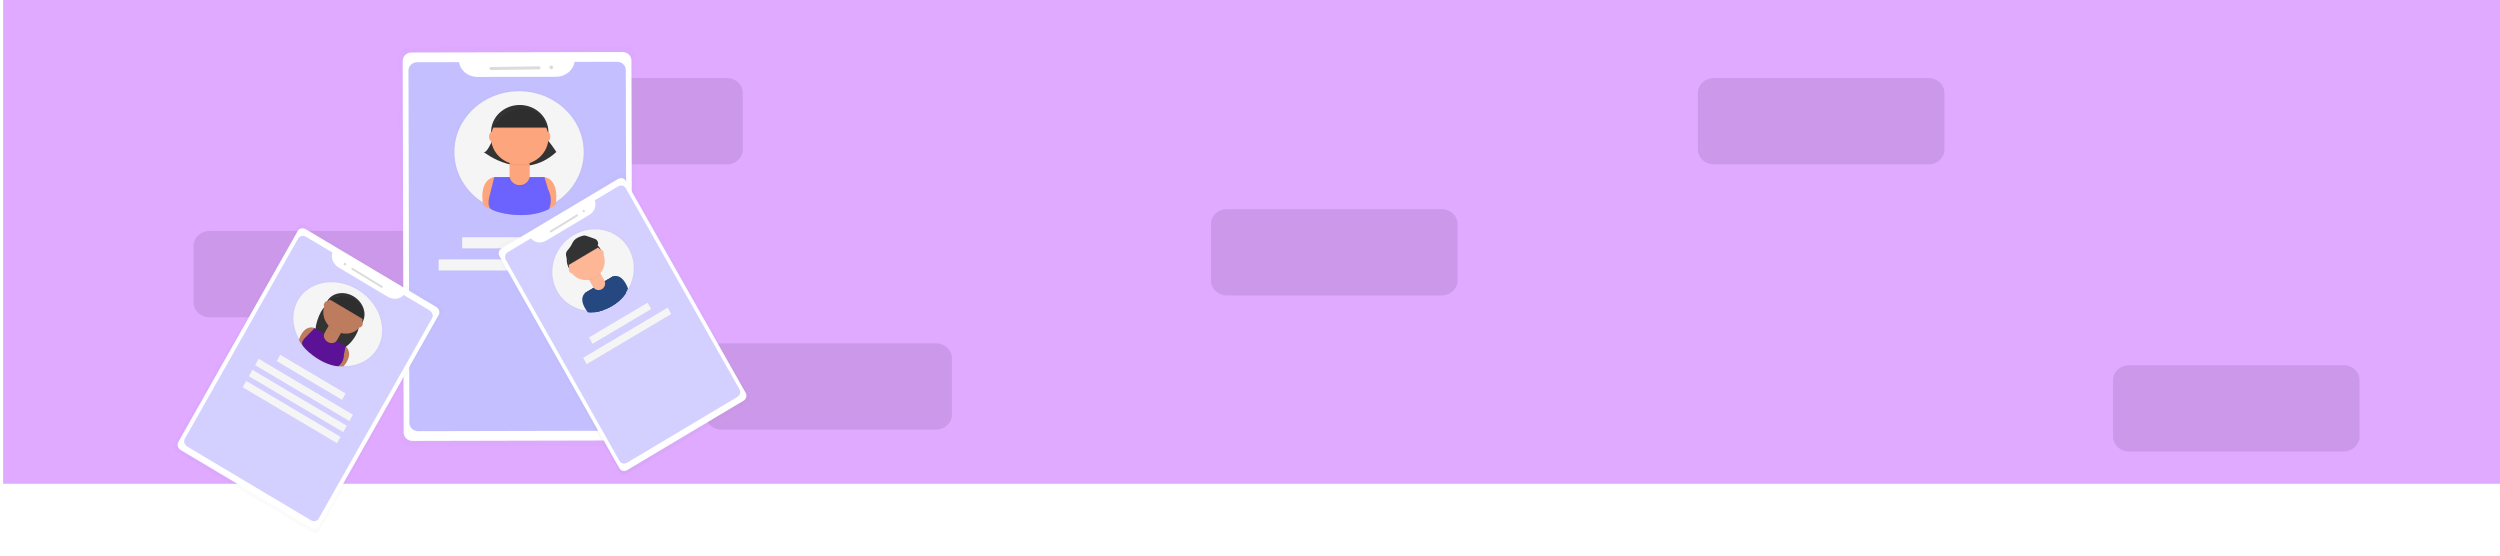 <svg width="801" height="178" viewBox="0 0 801 178" fill="none" xmlns="http://www.w3.org/2000/svg">
<rect x="0.993" width="800.007" height="178" fill="white"/>
<rect x="1" width="800" height="155" fill="#DFAAFF"/>
<path opacity="0.1" d="M135.895 74H67.105C64.286 74 62 76.134 62 78.767V96.893C62 99.526 64.286 101.66 67.105 101.66H135.895C138.714 101.66 141 99.526 141 96.893V78.767C141 76.134 138.714 74 135.895 74Z" fill="#1E0728"/>
<path opacity="0.1" d="M461.895 67H393.105C390.286 67 388 69.134 388 71.767V89.893C388 92.526 390.286 94.66 393.105 94.66H461.895C464.714 94.66 467 92.526 467 89.893V71.767C467 69.134 464.714 67 461.895 67Z" fill="#1E0728"/>
<path opacity="0.1" d="M299.895 110H231.105C228.286 110 226 112.134 226 114.767V132.893C226 135.526 228.286 137.66 231.105 137.66H299.895C302.714 137.66 305 135.526 305 132.893V114.767C305 112.134 302.714 110 299.895 110Z" fill="#1E0728"/>
<path opacity="0.1" d="M750.895 117H682.105C679.286 117 677 119.134 677 121.767V139.893C677 142.526 679.286 144.66 682.105 144.66H750.895C753.714 144.66 756 142.526 756 139.893V121.767C756 119.134 753.714 117 750.895 117Z" fill="#1E0728"/>
<path opacity="0.1" d="M617.895 25H549.105C546.286 25 544 27.134 544 29.767V47.893C544 50.526 546.286 52.66 549.105 52.66H617.895C620.714 52.66 623 50.526 623 47.893V29.767C623 27.134 620.714 25 617.895 25Z" fill="#1E0728"/>
<path opacity="0.1" d="M232.895 25H164.105C161.286 25 159 27.134 159 29.767V47.893C159 50.526 161.286 52.66 164.105 52.66H232.895C235.714 52.66 238 50.526 238 47.893V29.767C238 27.134 235.714 25 232.895 25Z" fill="#1E0728"/>
<g opacity="0.5">
<path opacity="0.5" d="M200.457 15L130.853 15.159C130.478 15.16 130.106 15.231 129.759 15.367C129.413 15.502 129.098 15.701 128.833 15.952C128.568 16.202 128.358 16.499 128.215 16.826C128.072 17.152 127.999 17.502 128 17.855L128.306 140.318C128.307 140.672 128.382 141.022 128.528 141.349C128.673 141.676 128.885 141.972 129.153 142.221C129.42 142.47 129.737 142.667 130.086 142.801C130.434 142.935 130.808 143.002 131.184 143L200.788 142.84C201.164 142.84 201.535 142.769 201.882 142.633C202.229 142.498 202.543 142.299 202.808 142.048C203.073 141.798 203.283 141.501 203.426 141.174C203.569 140.848 203.642 140.498 203.641 140.145L203.325 17.68C203.323 16.967 203.019 16.284 202.481 15.782C201.943 15.279 201.216 14.998 200.457 15V15Z" fill="url(#paint0_linear)"/>
</g>
<path d="M199.45 16.67L131.87 16.825C130.293 16.829 129.018 18.035 129.022 19.518L129.331 138.591C129.335 140.075 130.616 141.274 132.193 141.271L199.773 141.115C201.35 141.112 202.625 139.906 202.621 138.423L202.312 19.349C202.308 17.866 201.027 16.666 199.45 16.67Z" fill="white"/>
<path opacity="0.4" d="M184.079 19.827C183.871 21.146 183.167 22.353 182.095 23.227C181.024 24.102 179.655 24.587 178.236 24.594L152.919 24.649C151.502 24.647 150.132 24.168 149.057 23.299C147.982 22.429 147.273 21.227 147.058 19.909L133.65 19.941C133.284 19.942 132.923 20.01 132.585 20.142C132.248 20.275 131.941 20.468 131.683 20.712C131.425 20.956 131.221 21.245 131.082 21.563C130.942 21.881 130.871 22.222 130.872 22.566L131.163 135.535C131.164 135.879 131.237 136.22 131.378 136.537C131.519 136.855 131.725 137.143 131.984 137.386C132.244 137.629 132.552 137.821 132.891 137.952C133.229 138.082 133.592 138.149 133.958 138.148L198.015 138.002C198.38 138.001 198.742 137.933 199.079 137.8C199.417 137.668 199.723 137.474 199.981 137.231C200.239 136.987 200.444 136.698 200.583 136.38C200.722 136.062 200.793 135.721 200.792 135.377L200.501 22.408C200.501 22.064 200.428 21.724 200.287 21.406C200.146 21.089 199.941 20.801 199.682 20.558C199.422 20.315 199.115 20.123 198.777 19.992C198.439 19.861 198.077 19.794 197.711 19.795L184.079 19.827Z" fill="#6C63FF"/>
<g opacity="0.5">
<path opacity="0.5" d="M187.652 48.719C187.652 45.252 186.697 41.843 184.881 38.825C183.065 35.808 180.449 33.284 177.289 31.5C174.128 29.715 170.53 28.73 166.845 28.642C163.16 28.553 159.514 29.364 156.261 30.994C153.007 32.625 150.258 35.02 148.281 37.946C146.303 40.872 145.165 44.231 144.976 47.694C144.787 51.157 145.555 54.607 147.204 57.708C148.853 60.809 151.328 63.456 154.387 65.391L154.399 65.479C155.097 66.108 155.92 66.601 156.821 66.929L156.849 66.84C157.847 67.647 162.057 68.939 166.897 68.927H167.001C170.066 68.927 173.39 68.419 176.315 66.931C176.315 66.931 176.34 66.877 176.38 66.779C177.121 66.451 177.801 66.013 178.393 65.481C178.405 65.405 178.416 65.329 178.427 65.253C181.274 63.407 183.602 60.937 185.209 58.057C186.816 55.177 187.655 51.972 187.652 48.719V48.719Z" fill="url(#paint1_linear)"/>
</g>
<path d="M166.3 68.205C177.739 68.205 187.012 59.482 187.012 48.721C187.012 37.961 177.739 29.238 166.3 29.238C154.861 29.238 145.588 37.961 145.588 48.721C145.588 59.482 154.861 68.205 166.3 68.205Z" fill="#F5F5F5"/>
<path d="M172.746 21.255L157.252 21.474C157.021 21.477 156.837 21.656 156.84 21.874L156.843 22.047C156.846 22.264 157.037 22.438 157.268 22.435L172.761 22.216C172.992 22.213 173.177 22.034 173.173 21.816L173.171 21.643C173.167 21.425 172.977 21.252 172.746 21.255Z" fill="#DBDBDB"/>
<path d="M176.652 22.161C176.99 22.156 177.261 21.894 177.256 21.576C177.251 21.257 176.972 21.003 176.633 21.007C176.294 21.012 176.024 21.274 176.029 21.593C176.034 21.912 176.313 22.166 176.652 22.161Z" fill="#DBDBDB"/>
<path d="M182 76.024H148.088V79.569H182V76.024Z" fill="#F5F5F5"/>
<path d="M189.536 83.114H140.552V86.658H189.536V83.114Z" fill="#F5F5F5"/>
<path d="M158.387 56.732C158.387 56.732 153.453 57.112 154.757 65.57C155.434 66.18 156.232 66.658 157.106 66.976L159.882 58.138L158.387 56.732Z" fill="#FDA57D"/>
<path d="M174.401 56.732C174.401 56.732 179.335 57.112 178.031 65.57C177.355 66.18 176.557 66.658 175.683 66.976L172.907 58.138L174.401 56.732Z" fill="#FDA57D"/>
<path d="M158.601 42.873C158.601 42.873 156.252 49.3 154.971 48.697C154.971 48.697 167.322 58.741 178.245 48.697C178.245 48.697 176.323 45.484 173.547 42.873H158.601Z" fill="#333333"/>
<path d="M166.526 50.907C171.597 50.907 175.708 47.04 175.708 42.27C175.708 37.5 171.597 33.633 166.526 33.633C161.455 33.633 157.345 37.5 157.345 42.27C157.345 47.04 161.455 50.907 166.526 50.907Z" fill="#333333"/>
<path opacity="0.1" d="M174.307 56.732H158.293L156.798 62.758C156.798 62.758 155.921 65.548 157.008 66.775C158.094 68.002 168.301 70.792 175.798 66.972C176.45 65.365 176.523 63.601 176.007 61.95C175.153 59.138 175.798 61.754 175.798 61.754L174.307 56.732Z" fill="black"/>
<path opacity="0.1" d="M174.521 56.732H158.507L157.012 62.758C157.012 62.758 156.135 65.548 157.221 66.775C158.308 68.002 168.515 70.792 176.011 66.972C176.663 65.365 176.737 63.601 176.221 61.95C175.366 59.138 176.011 61.754 176.011 61.754L174.521 56.732Z" fill="black"/>
<path d="M174.401 56.732H158.387L156.893 62.758C156.893 62.758 156.015 65.548 157.102 66.775C158.188 68.002 168.396 70.792 175.892 66.972C176.544 65.365 176.618 63.601 176.101 61.95C175.247 59.138 175.892 61.754 175.892 61.754L174.401 56.732Z" fill="#6C63FF"/>
<path opacity="0.1" d="M163.29 51.734H169.696V56.549C169.696 57.348 169.358 58.114 168.757 58.679C168.157 59.244 167.342 59.562 166.493 59.562V59.562C165.643 59.562 164.829 59.244 164.228 58.679C163.627 58.114 163.29 57.348 163.29 56.549V51.734Z" fill="black"/>
<path d="M163.29 51.51H169.696V56.33C169.696 57.129 169.358 57.896 168.757 58.461C168.157 59.026 167.342 59.343 166.493 59.343V59.343C165.643 59.343 164.829 59.026 164.228 58.461C163.627 57.896 163.29 57.129 163.29 56.33V51.51Z" fill="#FDA57D"/>
<path opacity="0.1" d="M163.311 52.38C165.375 53.106 167.648 53.111 169.717 52.396V51.655H163.311V52.38Z" fill="black"/>
<path d="M166.526 52.782C171.597 52.782 175.708 48.915 175.708 44.145C175.708 39.374 171.597 35.508 166.526 35.508C161.455 35.508 157.345 39.374 157.345 44.145C157.345 48.915 161.455 52.782 166.526 52.782Z" fill="#FDA57D"/>
<path d="M157.747 40.864H175.256C175.256 40.864 173.761 34.214 167.142 34.637C160.522 35.06 157.747 40.864 157.747 40.864Z" fill="#333333"/>
<path d="M157.533 45.283C158.005 45.283 158.387 44.608 158.387 43.776C158.387 42.944 158.005 42.27 157.533 42.27C157.061 42.27 156.679 42.944 156.679 43.776C156.679 44.608 157.061 45.283 157.533 45.283Z" fill="#FDA57D"/>
<path d="M175.469 45.283C175.941 45.283 176.323 44.608 176.323 43.776C176.323 42.944 175.941 42.27 175.469 42.27C174.997 42.27 174.615 42.944 174.615 43.776C174.615 44.608 174.997 45.283 175.469 45.283Z" fill="#FDA57D"/>
<path opacity="0.1" d="M157.747 41.088H175.256C175.256 41.088 173.761 34.438 167.142 34.862C160.522 35.285 157.747 41.088 157.747 41.088Z" fill="black"/>
<g opacity="0.5">
<path opacity="0.5" d="M198.067 56.044L159.629 78.96C159.422 79.083 159.239 79.245 159.091 79.437C158.943 79.628 158.833 79.845 158.767 80.075C158.701 80.305 158.68 80.544 158.706 80.778C158.732 81.011 158.804 81.235 158.918 81.437L198.45 151.366C198.565 151.568 198.719 151.744 198.904 151.883C199.09 152.022 199.302 152.122 199.53 152.177C199.758 152.231 199.997 152.24 200.233 152.202C200.469 152.164 200.697 152.081 200.904 151.956L239.342 129.04C239.549 128.917 239.732 128.755 239.88 128.563C240.028 128.372 240.138 128.155 240.204 127.925C240.27 127.695 240.291 127.456 240.265 127.222C240.239 126.989 240.167 126.765 240.053 126.563L200.514 56.636C200.283 56.229 199.896 55.938 199.437 55.827C198.978 55.716 198.485 55.794 198.067 56.044V56.044Z" fill="url(#paint2_linear)"/>
</g>
<path d="M198.045 57.329L160.726 79.579C159.855 80.098 159.537 81.205 160.016 82.052L198.461 150.042C198.94 150.889 200.035 151.155 200.905 150.636L238.225 128.386C239.096 127.867 239.413 126.759 238.934 125.912L200.489 57.923C200.01 57.076 198.916 56.81 198.045 57.329Z" fill="white"/>
<path opacity="0.3" d="M190.561 64.175C190.87 64.998 190.869 65.919 190.557 66.77C190.246 67.621 189.645 68.347 188.863 68.817L174.881 77.15C174.097 77.614 173.185 77.789 172.311 77.645C171.438 77.5 170.659 77.045 170.116 76.362L162.712 80.777C162.51 80.897 162.332 81.055 162.188 81.241C162.044 81.428 161.937 81.639 161.873 81.863C161.808 82.087 161.788 82.319 161.814 82.547C161.839 82.774 161.909 82.992 162.02 83.189L198.493 147.694C198.604 147.89 198.754 148.061 198.934 148.197C199.114 148.332 199.321 148.43 199.542 148.483C199.764 148.537 199.996 148.546 200.225 148.51C200.454 148.473 200.676 148.392 200.878 148.272L236.253 127.183C236.454 127.063 236.633 126.905 236.777 126.718C236.921 126.532 237.028 126.321 237.092 126.097C237.157 125.873 237.177 125.641 237.151 125.413C237.126 125.186 237.056 124.967 236.945 124.771L200.472 60.266C200.361 60.07 200.211 59.899 200.032 59.763C199.852 59.628 199.645 59.531 199.424 59.477C199.203 59.423 198.971 59.414 198.742 59.45C198.513 59.486 198.291 59.566 198.089 59.687L190.561 64.175Z" fill="#6C63FF"/>
<g opacity="0.5">
<path opacity="0.5" d="M201.824 79.525C200.709 77.542 199.086 75.906 197.112 74.776C195.137 73.646 192.88 73.061 190.559 73.077C188.237 73.093 185.931 73.709 183.865 74.867C181.799 76.025 180.043 77.684 178.768 79.683C177.493 81.682 176.743 83.953 176.59 86.275C176.437 88.597 176.887 90.891 177.896 92.933C178.905 94.975 180.438 96.696 182.347 97.929C184.256 99.162 186.475 99.864 188.788 99.967L188.824 100.014C189.412 100.144 190.025 100.156 190.629 100.048L190.615 99.989C191.427 100.123 194.17 99.481 196.843 97.887L196.9 97.853C198.595 96.848 200.27 95.467 201.409 93.657C201.409 93.657 201.405 93.618 201.396 93.549C201.7 93.119 201.935 92.645 202.092 92.147C202.074 92.099 202.056 92.052 202.037 92.005C203.018 90.016 203.512 87.84 203.475 85.666C203.437 83.492 202.871 81.385 201.824 79.525V79.525Z" fill="url(#paint3_linear)"/>
</g>
<path d="M196.28 97.67C202.606 93.919 204.929 85.89 201.471 79.736C198.012 73.583 190.08 71.635 183.755 75.386C177.43 79.138 175.106 87.166 178.565 93.32C182.024 99.473 189.955 101.421 196.28 97.67Z" fill="#F5F5F5"/>
<path d="M184.755 68.709L176.258 73.914C176.131 73.992 176.086 74.155 176.158 74.278L176.215 74.376C176.287 74.499 176.448 74.536 176.575 74.459L185.072 69.253C185.199 69.175 185.243 69.012 185.171 68.889L185.114 68.791C185.042 68.668 184.881 68.631 184.755 68.709Z" fill="#DBDBDB"/>
<path d="M187.206 67.946C187.391 67.832 187.457 67.593 187.351 67.413C187.246 67.232 187.01 67.178 186.825 67.292C186.639 67.406 186.573 67.644 186.679 67.825C186.784 68.005 187.02 68.06 187.206 67.946Z" fill="#DBDBDB"/>
<path d="M207.476 96.993L188.723 108.113L189.863 110.14L208.615 99.02L207.476 96.993Z" fill="#F5F5F5"/>
<path d="M213.922 98.576L186.835 114.639L187.974 116.665L215.061 100.603L213.922 98.576Z" fill="#F5F5F5"/>
<path d="M187.512 93.822C187.512 93.822 184.906 95.657 188.345 100.066C188.915 100.193 189.511 100.205 190.096 100.1L188.79 94.136L187.512 93.822Z" fill="#264881"/>
<path d="M196.367 88.57C196.367 88.57 199.218 87.17 201.215 92.434C201.037 93.005 200.749 93.54 200.368 94.008L195.993 89.865L196.367 88.57Z" fill="#264881"/>
<path d="M190.14 87.822C192.944 86.159 193.974 82.6 192.441 79.872C190.908 77.144 187.392 76.281 184.588 77.944C181.784 79.607 180.753 83.166 182.287 85.894C183.82 88.621 187.336 89.485 190.14 87.822Z" fill="#333333"/>
<path d="M196.315 88.601L187.46 93.853L188.57 97.789C188.57 97.789 188.982 99.672 189.977 100.017C190.972 100.362 197.513 98.611 200.431 93.968C200.275 92.835 199.748 91.802 198.932 91.028C197.556 89.7 198.753 90.984 198.753 90.984L196.315 88.601Z" fill="#264881"/>
<path d="M196.433 88.531L187.578 93.783L188.688 97.719C188.688 97.719 189.1 99.602 190.095 99.947C191.09 100.292 197.631 98.541 200.549 93.898C200.393 92.765 199.866 91.732 199.05 90.958C197.674 89.63 198.871 90.914 198.871 90.914L196.433 88.531Z" fill="#264881"/>
<path d="M196.367 88.57L187.512 93.822L188.622 97.758C188.622 97.758 189.034 99.641 190.029 99.986C191.024 100.332 197.565 98.58 200.483 93.937C200.327 92.804 199.8 91.772 198.984 90.997C197.608 89.669 198.805 90.953 198.805 90.953L196.367 88.57Z" fill="#264881"/>
<path opacity="0.1" d="M188.616 89.356L192.158 87.255L193.706 90.009C193.963 90.466 194.023 91.015 193.872 91.535C193.722 92.055 193.373 92.504 192.903 92.782V92.782C192.434 93.061 191.881 93.146 191.367 93.02C190.854 92.894 190.421 92.566 190.164 92.109L188.616 89.356Z" fill="black"/>
<path d="M188.544 89.228L192.086 87.127L193.636 89.884C193.893 90.341 193.952 90.89 193.802 91.41C193.651 91.93 193.303 92.379 192.833 92.657V92.657C192.363 92.936 191.811 93.021 191.297 92.895C190.783 92.769 190.35 92.441 190.094 91.984L188.544 89.228V89.228Z" fill="#FDB797"/>
<path opacity="0.1" d="M188.835 89.719C190.21 89.457 191.469 88.715 192.383 87.627L192.145 87.204L188.603 89.304L188.835 89.719Z" fill="black"/>
<path d="M190.743 88.894C193.547 87.231 194.577 83.672 193.043 80.944C191.51 78.216 187.994 77.353 185.19 79.016C182.386 80.679 181.356 84.238 182.889 86.966C184.423 89.693 187.939 90.557 190.743 88.894Z" fill="#FDB797"/>
<path opacity="0.1" d="M182.129 85.086L191.811 79.345C191.811 79.345 188.847 76.032 185.323 78.445C181.799 80.857 182.129 85.086 182.129 85.086Z" fill="black"/>
<path d="M182.057 84.958L191.739 79.216C191.739 79.216 188.775 75.904 185.251 78.316C181.727 80.729 182.057 84.958 182.057 84.958Z" fill="#333333"/>
<path d="M183.359 87.555C183.62 87.4 183.615 86.889 183.347 86.413C183.08 85.937 182.652 85.677 182.391 85.832C182.13 85.987 182.135 86.498 182.403 86.973C182.67 87.449 183.099 87.709 183.359 87.555Z" fill="#FDB797"/>
<path d="M193.277 81.673C193.538 81.519 193.533 81.007 193.265 80.532C192.998 80.056 192.57 79.796 192.309 79.95C192.048 80.105 192.053 80.616 192.321 81.092C192.588 81.568 193.016 81.828 193.277 81.673Z" fill="#FDB797"/>
<path d="M181.395 81.996C181.288 81.558 181.332 81.091 181.519 80.667C181.673 80.354 181.923 80.098 182.153 79.832C182.491 79.437 182.788 79.009 183.039 78.556C183.325 78.042 183.554 77.492 183.933 77.039C184.578 76.265 185.58 75.882 186.541 75.593C186.775 75.512 187.019 75.465 187.263 75.455C187.545 75.471 187.82 75.534 188.077 75.64L190.295 76.418C190.5 76.48 190.697 76.565 190.881 76.671C191.052 76.785 191.201 76.928 191.321 77.095C191.531 77.355 191.647 77.68 191.652 78.022C191.631 78.534 191.274 78.996 190.84 79.278C190.405 79.56 189.892 79.69 189.396 79.826C187.786 80.256 186.183 80.717 184.657 81.403C183.896 81.74 183.165 82.143 182.471 82.609C182.255 82.756 182.013 83.031 181.749 82.886C181.526 82.772 181.441 82.223 181.395 81.996Z" fill="#333333"/>
<g opacity="0.5">
<path opacity="0.5" d="M97.95 72.165L140.836 97.718C141.067 97.856 141.274 98.032 141.445 98.236C141.615 98.44 141.745 98.668 141.829 98.908C141.912 99.147 141.946 99.393 141.93 99.632C141.913 99.87 141.847 100.096 141.733 100.297L102.331 169.947C102.217 170.149 102.058 170.321 101.864 170.454C101.67 170.586 101.444 170.678 101.199 170.722C100.954 170.766 100.696 170.762 100.438 170.711C100.18 170.659 99.928 170.561 99.697 170.422L56.811 144.869C56.58 144.732 56.373 144.556 56.203 144.351C56.032 144.147 55.902 143.919 55.819 143.679C55.735 143.44 55.701 143.194 55.717 142.955C55.734 142.717 55.801 142.491 55.914 142.29L95.323 72.642C95.553 72.237 95.959 71.959 96.452 71.87C96.945 71.78 97.484 71.886 97.95 72.165V72.165Z" fill="url(#paint4_linear)"/>
</g>
<path d="M57.991 144.258L99.629 169.068C100.601 169.647 101.776 169.432 102.253 168.589L140.572 100.871C141.049 100.027 140.648 98.874 139.677 98.295L98.038 73.485C97.067 72.906 95.892 73.12 95.415 73.964L57.096 141.682C56.619 142.526 57.02 143.679 57.991 144.258Z" fill="white"/>
<path opacity="0.3" d="M106.508 80.906C106.214 81.734 106.262 82.678 106.643 83.569C107.024 84.459 107.713 85.236 108.586 85.759L124.184 95.052C125.059 95.569 126.057 95.797 126.999 95.695C127.94 95.593 128.762 95.168 129.317 94.496L137.578 99.419C137.803 99.553 138.005 99.724 138.17 99.923C138.336 100.122 138.463 100.344 138.544 100.578C138.625 100.811 138.659 101.05 138.643 101.282C138.627 101.515 138.562 101.735 138.451 101.93L102.098 166.178C101.987 166.373 101.833 166.54 101.645 166.67C101.456 166.799 101.237 166.888 100.999 166.931C100.762 166.974 100.51 166.971 100.26 166.922C100.01 166.872 99.765 166.778 99.54 166.644L60.072 143.128C59.846 142.994 59.645 142.822 59.479 142.623C59.313 142.425 59.186 142.202 59.105 141.969C59.024 141.736 58.991 141.496 59.007 141.264C59.023 141.032 59.088 140.812 59.198 140.616L95.551 76.369C95.662 76.173 95.816 76.006 96.004 75.877C96.193 75.747 96.412 75.658 96.649 75.615C96.887 75.571 97.138 75.574 97.389 75.623C97.639 75.672 97.884 75.767 98.109 75.901L106.508 80.906Z" fill="#6C63FF"/>
<path d="M79.749 120.525L109.966 138.445L111.101 136.425L80.884 118.506L79.749 120.525Z" fill="#F5F5F5"/>
<path d="M77.757 124.07L107.974 141.989L109.109 139.97L78.892 122.051L77.757 124.07Z" fill="#F5F5F5"/>
<g opacity="0.5">
<path opacity="0.5" d="M95.052 96.057C96.163 94.082 97.843 92.49 99.93 91.435C102.016 90.381 104.438 89.9 106.959 90.039C109.48 90.179 112.015 90.934 114.316 92.232C116.618 93.529 118.608 95.325 120.093 97.444C121.578 99.563 122.507 101.933 122.789 104.323C123.072 106.714 122.699 109.043 121.707 111.085C120.714 113.127 119.136 114.811 117.126 115.975C115.115 117.138 112.741 117.74 110.235 117.723L110.199 117.769C109.567 117.873 108.901 117.852 108.24 117.709L108.252 117.649C107.377 117.743 104.367 116.939 101.385 115.162L101.321 115.124C99.43 114.003 97.542 112.497 96.215 110.579C96.215 110.579 96.216 110.54 96.223 110.469C95.871 110.011 95.592 109.513 95.397 108.993C95.414 108.946 95.432 108.898 95.449 108.851C94.284 106.758 93.639 104.499 93.57 102.271C93.501 100.042 94.01 97.91 95.052 96.057V96.057Z" fill="url(#paint5_linear)"/>
</g>
<path d="M101.985 114.969C109.041 119.153 117.554 117.576 121 111.446C124.445 105.316 121.518 96.955 114.462 92.77C107.406 88.586 98.892 90.163 95.447 96.293C92.001 102.423 94.928 110.784 101.985 114.969Z" fill="#F5F5F5"/>
<path d="M112.723 86.405L122.21 92.198C122.352 92.284 122.525 92.255 122.597 92.132L122.654 92.034C122.726 91.912 122.669 91.742 122.528 91.656L113.04 85.863C112.899 85.777 112.726 85.806 112.654 85.929L112.597 86.027C112.525 86.149 112.582 86.319 112.723 86.405Z" fill="#DBDBDB"/>
<path d="M110.907 84.855C111.013 84.675 110.93 84.427 110.722 84.3C110.515 84.174 110.262 84.216 110.156 84.396C110.051 84.576 110.134 84.824 110.342 84.951C110.549 85.077 110.802 85.034 110.907 84.855Z" fill="#DBDBDB"/>
<path d="M88.661 115.699L109.58 128.105L110.715 126.085L89.796 113.68L88.661 115.699Z" fill="#F5F5F5"/>
<path d="M81.742 116.981L111.959 134.9L113.094 132.881L82.877 114.961L81.742 116.981Z" fill="#F5F5F5"/>
<path d="M100.837 105.125C100.837 105.125 97.672 103.537 95.768 108.832C95.99 109.427 96.329 109.991 96.767 110.492L101.309 106.473L100.837 105.125Z" fill="#BE7C5E"/>
<path d="M110.716 110.983C110.716 110.983 113.638 113.005 110.125 117.346C109.512 117.446 108.867 117.426 108.226 117.288L109.343 111.238L110.716 110.983Z" fill="#BE7C5E"/>
<path d="M105.407 97.308C105.407 97.308 104.84 97.762 104.123 98.251C102.555 99.321 100.144 105.57 101.534 107.212C103.091 109.054 105.403 111.013 108.534 111.747C111.255 112.386 115.654 106.248 114.916 103.688C114.831 103.387 114.739 103.085 114.627 102.778L105.407 97.308Z" fill="#333333"/>
<path d="M107.723 104.784C110.851 106.639 114.625 105.94 116.152 103.223C117.68 100.505 116.382 96.799 113.254 94.944C110.126 93.089 106.352 93.788 104.825 96.505C103.297 99.223 104.595 102.929 107.723 104.784Z" fill="#333333"/>
<path opacity="0.1" d="M110.658 110.949L100.779 105.091L97.927 107.977C97.927 107.977 96.493 109.245 96.77 110.342C97.048 111.438 102.451 116.762 108.298 117.328C109.215 116.651 109.825 115.673 110.035 114.544C110.409 112.629 109.969 114.355 109.969 114.355L110.658 110.949Z" fill="black"/>
<path opacity="0.1" d="M110.789 111.027L100.911 105.169L98.059 108.055C98.059 108.055 96.625 109.323 96.902 110.42C97.179 111.516 102.582 116.84 108.43 117.406C109.347 116.729 109.957 115.751 110.167 114.622C110.54 112.707 110.101 114.433 110.101 114.433L110.789 111.027Z" fill="black"/>
<path d="M110.716 110.983L100.837 105.125L97.986 108.011C97.986 108.011 96.551 109.28 96.828 110.376C97.106 111.473 102.509 116.796 108.356 117.362C109.273 116.685 109.883 115.707 110.093 114.578C110.467 112.664 110.027 114.389 110.027 114.389L110.716 110.983Z" fill="#5C1296"/>
<path opacity="0.1" d="M105.462 104.072L109.413 106.415L107.871 109.158C107.745 109.383 107.568 109.576 107.352 109.725C107.136 109.875 106.884 109.977 106.611 110.028C106.338 110.079 106.049 110.076 105.761 110.02C105.472 109.964 105.19 109.856 104.931 109.702V109.702C104.407 109.392 104.006 108.913 103.816 108.371C103.627 107.83 103.664 107.27 103.92 106.814L105.462 104.072Z" fill="black"/>
<path d="M105.534 103.944L109.485 106.287L107.941 109.033C107.815 109.258 107.638 109.451 107.422 109.601C107.206 109.75 106.954 109.853 106.681 109.904C106.408 109.954 106.119 109.951 105.831 109.895C105.542 109.84 105.26 109.732 105.001 109.578V109.578C104.477 109.267 104.076 108.788 103.887 108.247C103.697 107.705 103.734 107.145 103.99 106.69L105.534 103.944V103.944Z" fill="#BE7C5E"/>
<path opacity="0.1" d="M105.268 104.447C106.309 105.616 107.709 106.451 109.214 106.799L109.451 106.378L105.5 104.034L105.268 104.447Z" fill="black"/>
<path d="M107.123 105.852C110.251 107.707 114.025 107.008 115.552 104.291C117.08 101.573 115.782 97.867 112.654 96.012C109.526 94.157 105.752 94.856 104.225 97.573C102.697 100.291 103.995 103.997 107.123 105.852Z" fill="#BE7C5E"/>
<path d="M105.523 95.852L116.324 102.256C116.324 102.256 117.531 97.921 113.312 95.741C109.094 93.561 105.523 95.852 105.523 95.852Z" fill="#333333"/>
<path d="M103.976 98.291C104.267 98.463 104.719 98.219 104.986 97.745C105.252 97.271 105.232 96.747 104.941 96.574C104.65 96.402 104.198 96.646 103.932 97.12C103.665 97.594 103.685 98.118 103.976 98.291Z" fill="#BE7C5E"/>
<path d="M115.04 104.852C115.331 105.024 115.783 104.78 116.05 104.306C116.316 103.832 116.296 103.308 116.005 103.136C115.714 102.963 115.262 103.207 114.996 103.681C114.73 104.155 114.749 104.679 115.04 104.852Z" fill="#BE7C5E"/>
<path opacity="0.1" d="M105.451 95.979L116.252 102.384C116.252 102.384 117.459 98.049 113.24 95.869C109.022 93.689 105.451 95.979 105.451 95.979Z" fill="black"/>
<defs>
<linearGradient id="paint0_linear" x1="35628" y1="109003" x2="83649.2" y2="41992.1" gradientUnits="userSpaceOnUse">
<stop stop-color="#808080" stop-opacity="0.25"/>
<stop offset="0.54" stop-color="#808080" stop-opacity="0.12"/>
<stop offset="1" stop-color="#808080" stop-opacity="0.1"/>
</linearGradient>
<linearGradient id="paint1_linear" x1="25831.7" y1="18597.2" x2="25831.7" y2="10352.7" gradientUnits="userSpaceOnUse">
<stop stop-color="#808080" stop-opacity="0.25"/>
<stop offset="0.54" stop-color="#808080" stop-opacity="0.12"/>
<stop offset="1" stop-color="#808080" stop-opacity="0.1"/>
</linearGradient>
<linearGradient id="paint2_linear" x1="204.398" y1="151.577" x2="190.271" y2="57.063" gradientUnits="userSpaceOnUse">
<stop stop-color="#808080" stop-opacity="0.25"/>
<stop offset="0.54" stop-color="#808080" stop-opacity="0.12"/>
<stop offset="1" stop-color="#808080" stop-opacity="0.1"/>
</linearGradient>
<linearGradient id="paint3_linear" x1="25657.2" y1="-4682.88" x2="22899.3" y2="-9333.52" gradientUnits="userSpaceOnUse">
<stop stop-color="#808080" stop-opacity="0.25"/>
<stop offset="0.54" stop-color="#808080" stop-opacity="0.12"/>
<stop offset="1" stop-color="#808080" stop-opacity="0.1"/>
</linearGradient>
<linearGradient id="paint4_linear" x1="-11490.6" y1="63722.6" x2="-14298.4" y2="7713.74" gradientUnits="userSpaceOnUse">
<stop stop-color="#808080" stop-opacity="0.25"/>
<stop offset="0.54" stop-color="#808080" stop-opacity="0.12"/>
<stop offset="1" stop-color="#808080" stop-opacity="0.1"/>
</linearGradient>
<linearGradient id="paint5_linear" x1="2492.53" y1="11811.4" x2="5239.91" y2="7178.5" gradientUnits="userSpaceOnUse">
<stop stop-color="#808080" stop-opacity="0.25"/>
<stop offset="0.54" stop-color="#808080" stop-opacity="0.12"/>
<stop offset="1" stop-color="#808080" stop-opacity="0.1"/>
</linearGradient>
</defs>
</svg>
